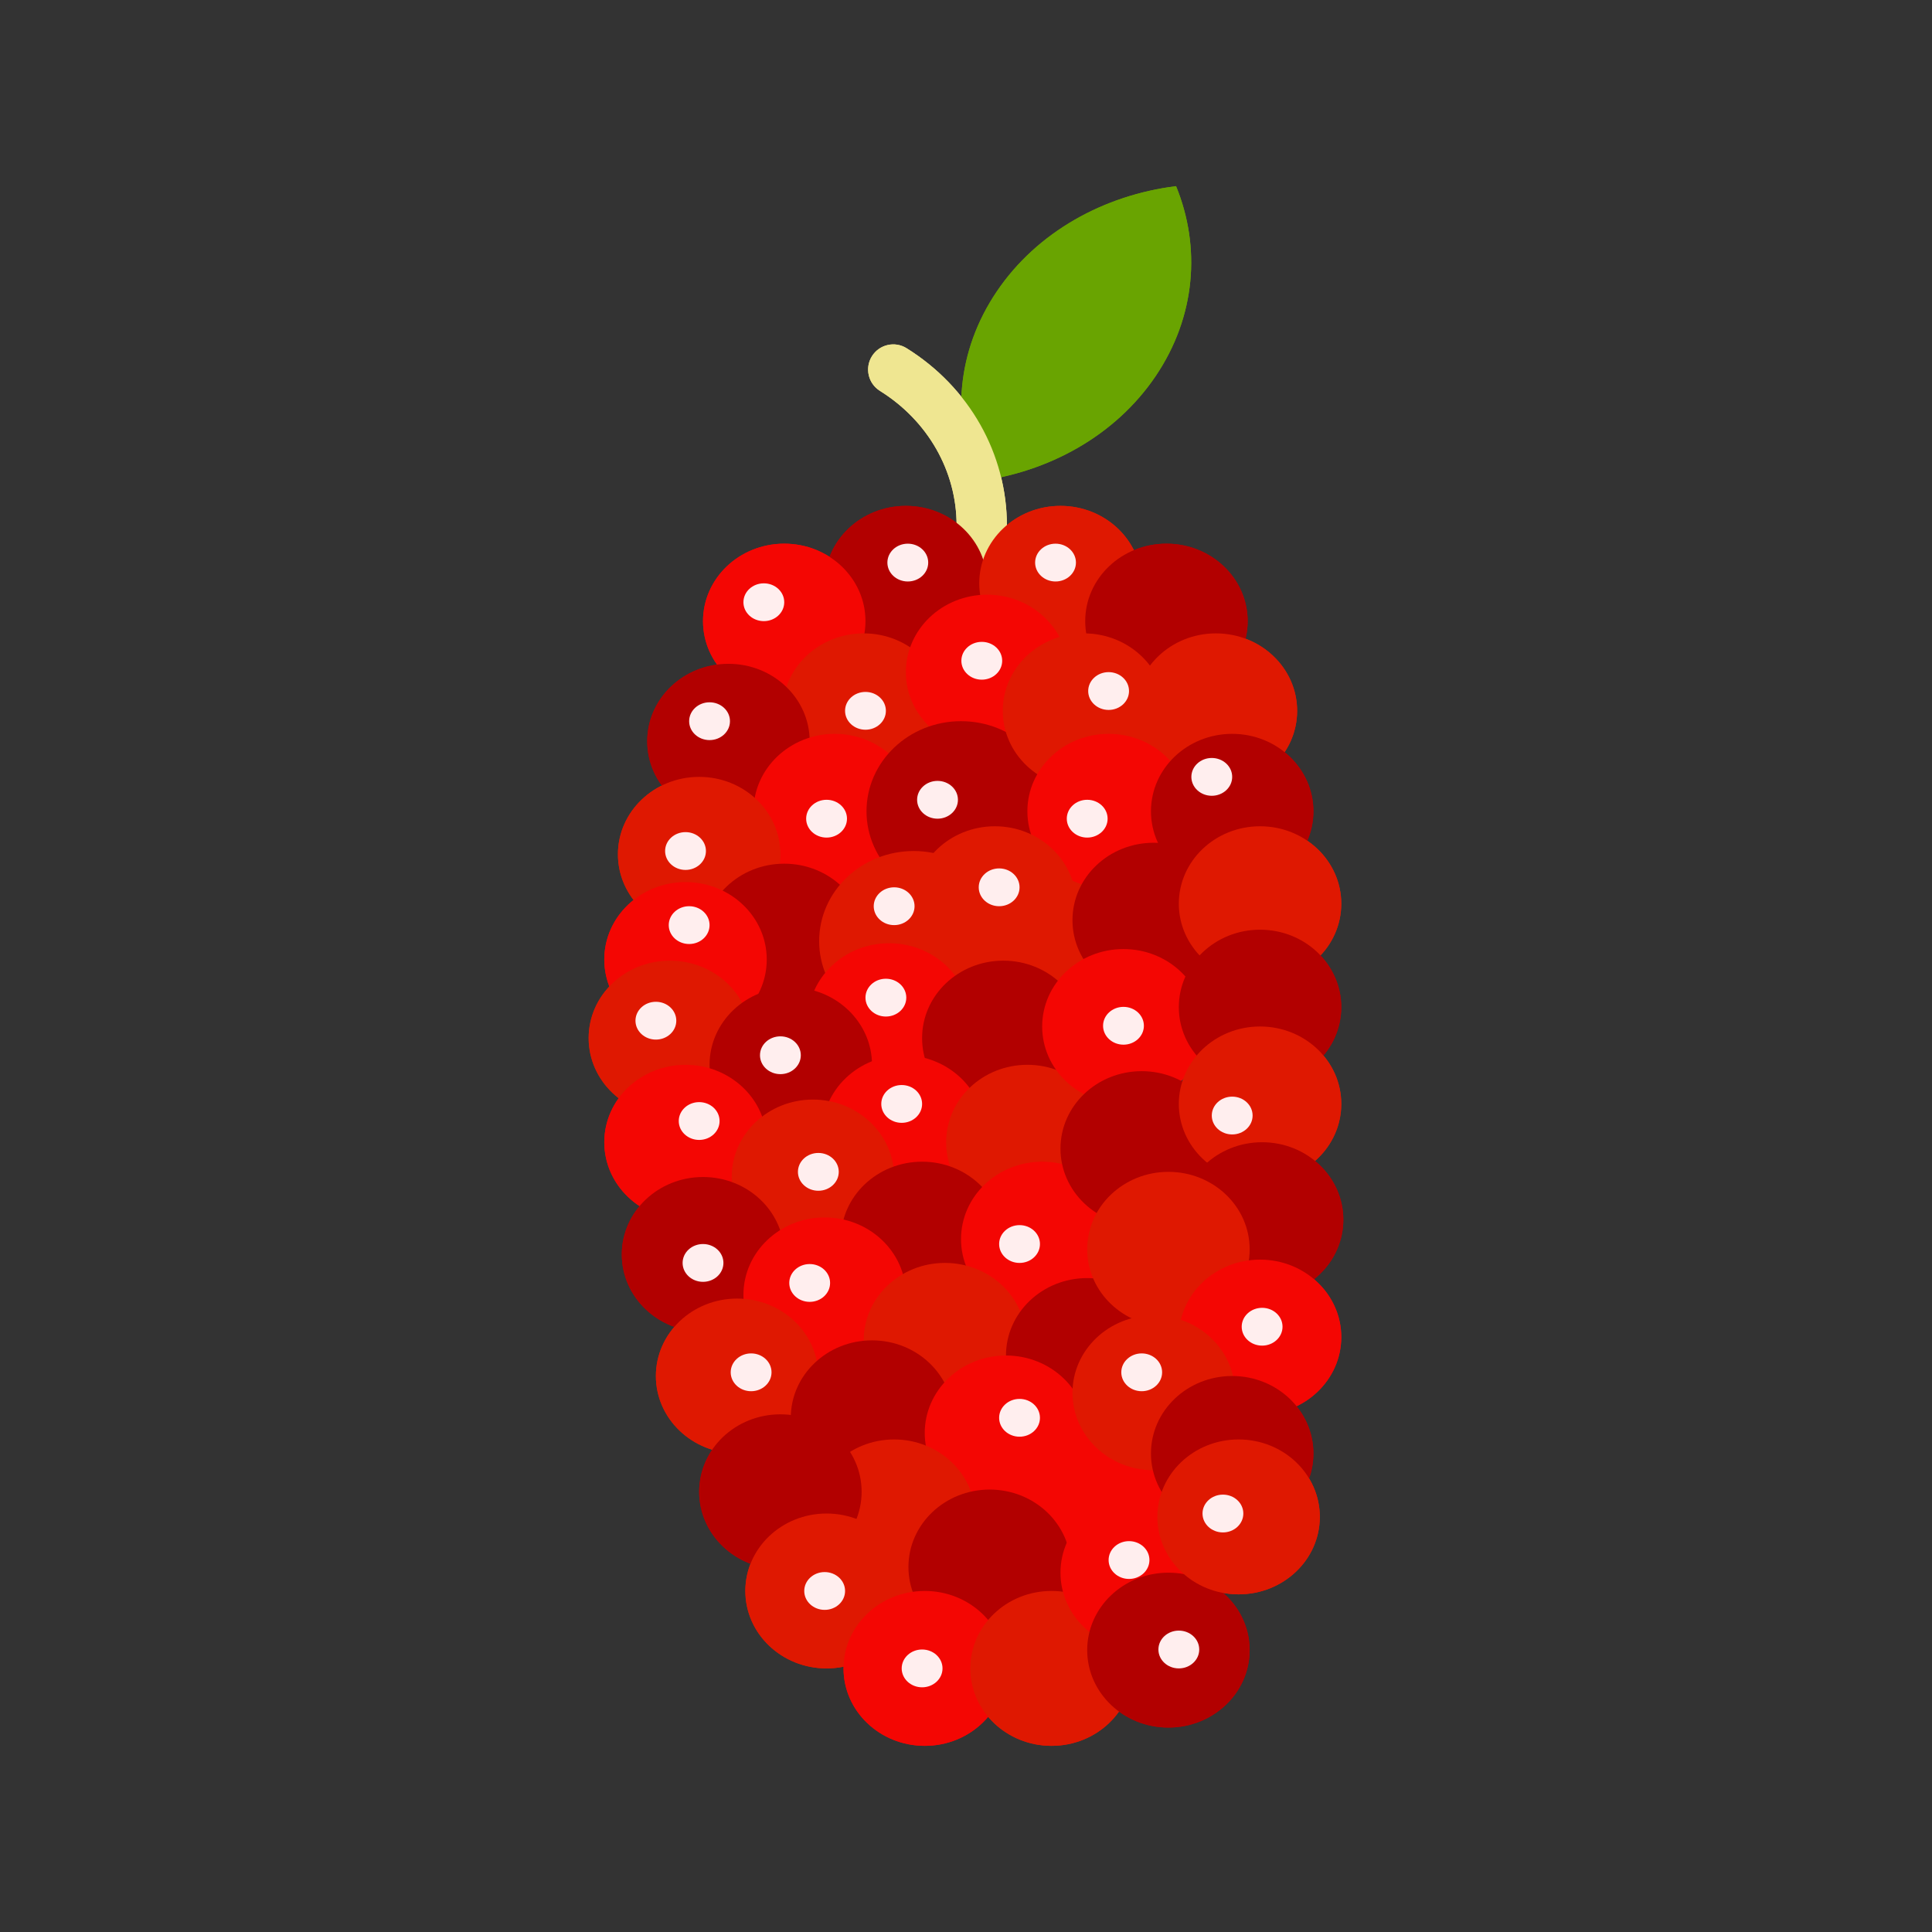 <!DOCTYPE svg PUBLIC "-//W3C//DTD SVG 1.1//EN" "http://www.w3.org/Graphics/SVG/1.1/DTD/svg11.dtd">
<!-- Uploaded to: SVG Repo, www.svgrepo.com, Transformed by: SVG Repo Mixer Tools -->
<svg width="800px" height="800px" viewBox="-12.8 -12.8 153.60 153.60" version="1.1" xml:space="preserve" xmlns="http://www.w3.org/2000/svg" xmlns:xlink="http://www.w3.org/1999/xlink" fill="#000000">

<rect x="-12.8" y="-12.8" width="153.60" height="153.60" fill="#333333" stroke="none"/>

<g id="SVGRepo_bgCarrier" stroke-width="0"/>

<g id="SVGRepo_tracerCarrier"> <style type="text/css"> .st0{fill:#69A401;} .st1{fill:#EFE691;} .st2{fill:#B20000;} .st3{fill:#DF1801;} .st4{fill:#F40603;} .st5{fill:#FFEEEE;} .st6{fill:#847B3C;} .st7{fill:#CEB600;} .st8{fill:#F8CD02;} .st9{fill:#F7C800;} .st10{fill:#F6E8B9;} .st11{fill:#F6E9CA;} .st12{fill:#CF8A11;} .st13{fill:#286F0D;} .st14{fill:#63271D;} .st15{fill:#EB8102;} .st16{fill:#E37303;} .st17{fill:#D97102;} .st18{fill:#BF6302;} .st19{fill:#EA9735;} .st20{fill:#3E1A01;} .st21{fill:#C96A0A;} .st22{fill:#CE2335;} .st23{fill:#C0242D;} .st24{fill:#BA1A23;} .st25{fill:#F9DCC7;} .st26{fill:#DBE2CE;} .st27{fill:#7D4B12;} .st28{fill:#75480C;} .st29{fill:#66410C;} .st30{fill:#88550D;} .st31{fill:#FFFEE9;} .st32{fill:#9B9F1A;} .st33{fill:#F6E177;} .st34{fill:#443A00;} .st35{fill:#305209;} .st36{fill:#7F7C04;} .st37{fill:#BAB424;} .st38{fill:#F7CF43;} .st39{fill:#DE940E;} .st40{fill:#5F570A;} .st41{fill:#175424;} .st42{fill:#215B25;} .st43{fill:#1B5020;} .st44{fill:#C0F9C0;} .st45{fill:#F3DA78;} .st46{fill:#BC441C;} .st47{fill:#148E2E;} .st48{fill:#283767;} .st49{fill:#425285;} .st50{fill:#CFDFFF;} .st51{fill:#1F2C55;} .st52{fill:#776220;} .st53{fill:#90236B;} .st54{fill:#5D1A47;} .st55{fill:#99499A;} .st56{fill:#FCCAFA;} .st57{fill:#917C31;} .st58{fill:#F4C435;} .st59{fill:#F1BC02;} .st60{fill:#F0B102;} .st61{fill:#F1F7BA;} .st62{fill:#E3DCB9;} .st63{fill:#BD6800;} .st64{fill:#E19704;} .st65{fill:#B2CA2B;} .st66{fill:#AFC20F;} .st67{fill:#B9CB00;} .st68{fill:#E5F392;} .st69{fill:#F78202;} .st70{fill:#F79613;} .st71{fill:#331F07;} .st72{fill:#402B16;} .st73{fill:#669404;} .st74{fill:#F58E13;} .st75{fill:#D87117;} .st76{fill:#216604;} .st77{fill:#286D08;} .st78{fill:#C8C625;} .st79{fill:#2C441F;} .st80{fill:#F1E6BF;} .st81{fill:#F2BE2E;} .st82{fill:#BF8F33;} .st83{fill:#568804;} .st84{fill:#669614;} .st85{fill:#688E0C;} .st86{fill:#4C7005;} .st87{fill:#A0CA49;} .st88{fill:#99BD70;} .st89{fill:#78AA25;} .st90{fill:#4B7C23;} .st91{fill:#EADBC8;} .st92{fill:#F0D5B0;} .st93{fill:#DF2B2B;} .st94{fill:#D1262C;} .st95{fill:#B7252C;} .st96{fill:#46670C;} .st97{fill:#F49D5B;} .st98{fill:#F57A55;} .st99{fill:#F1C3A7;} .st100{fill:#CC0917;} .st101{fill:#DC1035;} .st102{fill:#9BAC0F;} .st103{fill:#667A1D;} .st104{fill:#7A9D18;} .st105{fill:#F6F7E6;} .st106{fill:#F0194D;} .st107{fill:#362420;} .st108{fill:#530618;} .st109{fill:#44041A;} .st110{fill:#490419;} .st111{fill:#F8A459;} .st112{fill:#871B22;} .st113{fill:#600613;} .st114{fill:#F8C790;} .st115{fill:#447832;} .st116{fill:#7C473D;} .st117{fill:#441432;} .st118{fill:#51163F;} .st119{fill:#5B1A41;} .st120{fill:#FCEBF9;} .st121{fill:#ECE5CE;} .st122{fill:#BC3E2C;} .st123{fill:#A60F26;} .st124{fill:#C61632;} .st125{fill:#BD1331;} .st126{fill:#F8B772;} .st127{fill:#F7DDAC;} .st128{fill:#850E11;} .st129{fill:#191200;} .st130{fill:#553D2D;} .st131{fill:#F9E2D2;} .st132{fill:#CA8937;} .st133{fill:#462D16;} .st134{fill:#6D8916;} .st135{fill:#96B54E;} .st136{fill:#E3E2DE;} .st137{fill:#261811;} .st138{fill:#525C11;} .st139{fill:#14581E;} .st140{fill:#3D7712;} .st141{fill:#9BC148;} .st142{fill:#E22434;} .st143{fill:#C6DD9E;} .st144{fill:#F89A07;} .st145{fill:#F7A410;} .st146{fill:#F8AB19;} .st147{fill:#F7B81C;} .st148{fill:#E5870A;} .st149{fill:#97A304;} .st150{fill:#A88C5C;} .st151{fill:#ADC21E;} .st152{fill:#A3BA0B;} .st153{fill:#8D9E08;} .st154{fill:#E0DAB9;} .st155{fill:#684219;} .st156{fill:#777F05;} .st157{fill:#F2E9C4;} .st158{fill:#CBB465;} .st159{fill:#FFF5CA;} .st160{fill:#E52828;} .st161{fill:#F87302;} .st162{fill:#FF7B22;} .st163{fill:#FC7F10;} .st164{fill:#F8A200;} .st165{fill:#F8DC91;} .st166{fill:#FFFFFF;} .st167{fill:#F5D7D5;} .st168{fill:#EDA07A;} .st169{fill:#FCBEBE;} .st170{fill:#EAD991;} .st171{fill:#582612;} </style> <g id="_x33_0_Mulberry"> <g id="XMLID_364_"> <g id="XMLID_346_"> <path class="st0" d="M66.45,10.369c-3.207,4.742-3.602,10.284-1.627,15.107 c5.721-0.715,11.044-3.627,14.251-8.369C82.281,12.365,82.676,6.823,80.701,2C74.98,2.715,69.657,5.627,66.45,10.369z" id="XMLID_350_"/> <path class="st1" d="M65.147,36.772c-0.013,0-0.025,0-0.038,0c-1.104-0.021-1.983-0.933-1.963-2.037l0.107-5.778 c0-4.295-2.277-8.301-6.093-10.679c-0.938-0.584-1.224-1.817-0.64-2.755c0.584-0.938,1.818-1.225,2.755-0.64 c4.995,3.113,7.978,8.389,7.978,14.11l-0.107,5.815C67.126,35.901,66.234,36.772,65.147,36.772z"/> </g> <g id="XMLID_19_"> <ellipse class="st2" cx="59.22" cy="33.576" id="XMLID_1473_" rx="6.458" ry="6.157"/> <ellipse class="st3" cx="71.511" cy="33.576" id="XMLID_1474_" rx="6.458" ry="6.157"/> <ellipse class="st4" cx="49.55" cy="36.581" id="XMLID_1482_" rx="6.458" ry="6.157"/> <ellipse class="st3" cx="55.866" cy="43.713" id="XMLID_1475_" rx="6.458" ry="6.157"/> <ellipse class="st4" cx="65.678" cy="40.636" id="XMLID_1492_" rx="6.458" ry="6.157"/> <ellipse class="st2" cx="79.936" cy="36.581" id="XMLID_1483_" rx="6.458" ry="6.157"/> <ellipse class="st2" cx="45.114" cy="46.132" id="XMLID_2063_" rx="6.458" ry="6.157"/> <ellipse class="st4" cx="53.562" cy="51.7" id="XMLID_1485_" rx="6.458" ry="6.157"/> <ellipse class="st2" cx="63.604" cy="51.7" id="XMLID_2074_" rx="7.514" ry="7.164"/> <ellipse class="st3" cx="73.381" cy="43.713" id="XMLID_2070_" rx="6.458" ry="6.157"/> <ellipse class="st3" cx="83.869" cy="43.713" id="XMLID_2079_" rx="6.458" ry="6.157"/> <ellipse class="st3" cx="42.786" cy="55.121" id="XMLID_2090_" rx="6.458" ry="6.157"/> <ellipse class="st2" cx="49.55" cy="62.023" id="XMLID_2086_" rx="6.458" ry="6.157"/> <ellipse class="st3" cx="59.839" cy="62.023" id="XMLID_2094_" rx="7.514" ry="7.164"/> <ellipse class="st3" cx="72.13" cy="62.023" id="XMLID_2091_" rx="6.458" ry="6.157"/> <ellipse class="st4" cx="75.338" cy="51.7" id="XMLID_1499_" rx="6.458" ry="6.157"/> <ellipse class="st2" cx="85.163" cy="51.7" id="XMLID_1182_" rx="6.458" ry="6.157"/> <ellipse class="st4" cx="41.701" cy="63.485" id="XMLID_1513_" rx="6.458" ry="6.157"/> <ellipse class="st3" cx="66.297" cy="59.048" id="XMLID_1500_" rx="6.458" ry="6.157"/> <ellipse class="st4" cx="57.885" cy="68.348" id="XMLID_1150_" rx="6.458" ry="6.157"/> <ellipse class="st2" cx="66.967" cy="69.732" id="XMLID_1134_" rx="6.458" ry="6.157"/> <ellipse class="st2" cx="78.923" cy="60.358" id="XMLID_1189_" rx="6.458" ry="6.157"/> <ellipse class="st3" cx="87.378" cy="59.048" id="XMLID_1151_" rx="6.458" ry="6.157"/> <ellipse class="st3" cx="40.458" cy="69.732" id="XMLID_1545_" rx="6.458" ry="6.157"/> <ellipse class="st2" cx="50.07" cy="71.855" id="XMLID_1521_" rx="6.458" ry="6.157"/> <ellipse class="st4" cx="59.019" cy="77.252" id="XMLID_1637_" rx="6.458" ry="6.157"/> <ellipse class="st3" cx="68.88" cy="78.012" id="XMLID_1547_" rx="6.458" ry="6.157"/> <ellipse class="st4" cx="76.514" cy="68.81" id="XMLID_1642_" rx="6.458" ry="6.157"/> <ellipse class="st2" cx="87.378" cy="67.271" id="XMLID_1638_" rx="6.458" ry="6.157"/> <ellipse class="st4" cx="41.701" cy="78.012" id="XMLID_1646_" rx="6.458" ry="6.157"/> <ellipse class="st3" cx="51.829" cy="80.776" id="XMLID_1643_" rx="6.458" ry="6.157"/> <ellipse class="st2" cx="60.51" cy="85.715" id="XMLID_1651_" rx="6.458" ry="6.157"/> <ellipse class="st4" cx="70.062" cy="85.715" id="XMLID_1647_" rx="6.458" ry="6.157"/> <ellipse class="st2" cx="77.969" cy="78.518" id="XMLID_1655_" rx="6.458" ry="6.157"/> <ellipse class="st3" cx="87.378" cy="74.966" id="XMLID_1652_" rx="6.458" ry="6.157"/> <ellipse class="st2" cx="43.092" cy="86.933" id="XMLID_1666_" rx="6.458" ry="6.157"/> <ellipse class="st4" cx="52.763" cy="90.147" id="XMLID_1663_" rx="6.458" ry="6.157"/> <ellipse class="st3" cx="62.324" cy="93.763" id="XMLID_1670_" rx="6.458" ry="6.157"/> <ellipse class="st2" cx="73.636" cy="94.968" id="XMLID_1667_" rx="6.458" ry="6.157"/> <ellipse class="st2" cx="87.542" cy="84.168" id="XMLID_1671_" rx="6.458" ry="6.157"/> <ellipse class="st3" cx="45.803" cy="96.597" id="XMLID_1677_" rx="6.458" ry="6.157"/> <ellipse class="st2" cx="56.528" cy="99.92" id="XMLID_1674_" rx="6.458" ry="6.157"/> <ellipse class="st4" cx="67.178" cy="101.124" id="XMLID_1681_" rx="6.458" ry="6.157"/> <ellipse class="st3" cx="80.094" cy="86.523" id="XMLID_1678_" rx="6.458" ry="6.157"/> <ellipse class="st3" cx="58.287" cy="107.798" id="XMLID_1685_" rx="6.458" ry="6.157"/> <ellipse class="st4" cx="73.093" cy="105.626" id="XMLID_1682_" rx="6.458" ry="6.157"/> <ellipse class="st2" cx="65.882" cy="111.782" id="XMLID_1690_" rx="6.458" ry="6.157"/> <ellipse class="st4" cx="87.378" cy="93.501" id="XMLID_1686_" rx="6.458" ry="6.157"/> <ellipse class="st3" cx="78.923" cy="97.933" id="XMLID_1694_" rx="6.458" ry="6.157"/> <ellipse class="st2" cx="85.163" cy="102.754" id="XMLID_1691_" rx="6.458" ry="6.157"/> <ellipse class="st2" cx="49.244" cy="105.8" id="XMLID_365_" rx="6.458" ry="6.157"/> <ellipse class="st3" cx="52.915" cy="113.687" id="XMLID_807_" rx="6.458" ry="6.157"/> <ellipse class="st4" cx="60.721" cy="119.843" id="XMLID_1695_" rx="6.458" ry="6.157"/> <ellipse class="st3" cx="70.801" cy="119.843" id="XMLID_1696_" rx="6.458" ry="6.157"/> <ellipse class="st4" cx="77.969" cy="112.233" id="XMLID_1640_" rx="6.458" ry="6.157"/> <ellipse class="st2" cx="80.094" cy="118.389" id="XMLID_48_" rx="6.458" ry="6.157"/> <ellipse class="st3" cx="85.672" cy="107.798" id="XMLID_49_" rx="6.458" ry="6.157"/> </g> <g id="XMLID_1751_"> <ellipse class="st5" cx="47.927" cy="35.079" id="XMLID_127_" rx="1.623" ry="1.503"/> <ellipse class="st5" cx="59.373" cy="31.927" id="XMLID_131_" rx="1.623" ry="1.503"/> <ellipse class="st5" cx="56.008" cy="43.713" id="XMLID_158_" rx="1.623" ry="1.503"/> <ellipse class="st5" cx="71.118" cy="31.927" id="XMLID_271_" rx="1.623" ry="1.503"/> <ellipse class="st5" cx="43.612" cy="44.537" id="XMLID_299_" rx="1.623" ry="1.503"/> <ellipse class="st5" cx="41.701" cy="54.859" id="XMLID_414_" rx="1.623" ry="1.503"/> <ellipse class="st5" cx="52.915" cy="52.288" id="XMLID_555_" rx="1.623" ry="1.503"/> <ellipse class="st5" cx="65.254" cy="39.733" id="XMLID_593_" rx="1.623" ry="1.503"/> <ellipse class="st5" cx="66.635" cy="57.744" id="XMLID_1411_" rx="1.623" ry="1.503"/> <ellipse class="st5" cx="61.736" cy="50.786" id="XMLID_1725_" rx="1.623" ry="1.503"/> <ellipse class="st5" cx="58.287" cy="59.247" id="XMLID_1726_" rx="1.623" ry="1.503"/> <ellipse class="st5" cx="41.99" cy="60.749" id="XMLID_1727_" rx="1.623" ry="1.503"/> <ellipse class="st5" cx="39.345" cy="68.348" id="XMLID_1728_" rx="1.623" ry="1.503"/> <ellipse class="st5" cx="42.786" cy="76.325" id="XMLID_1729_" rx="1.623" ry="1.503"/> <ellipse class="st5" cx="43.092" cy="87.607" id="XMLID_1731_" rx="1.623" ry="1.503"/> <ellipse class="st5" cx="52.261" cy="80.366" id="XMLID_1733_" rx="1.623" ry="1.503"/> <ellipse class="st5" cx="49.244" cy="71.095" id="XMLID_1734_" rx="1.623" ry="1.503"/> <ellipse class="st5" cx="51.572" cy="89.199" id="XMLID_1735_" rx="1.623" ry="1.503"/> <ellipse class="st5" cx="57.63" cy="66.515" id="XMLID_1736_" rx="1.623" ry="1.503"/> <ellipse class="st5" cx="68.257" cy="86.104" id="XMLID_1738_" rx="1.623" ry="1.503"/> <ellipse class="st5" cx="68.257" cy="99.92" id="XMLID_1739_" rx="1.623" ry="1.503"/> <ellipse class="st5" cx="73.636" cy="52.288" id="XMLID_1740_" rx="1.623" ry="1.503"/> <ellipse class="st5" cx="85.163" cy="75.889" id="XMLID_1741_" rx="1.623" ry="1.503"/> <ellipse class="st5" cx="76.52" cy="68.752" id="XMLID_1742_" rx="1.623" ry="1.503"/> <ellipse class="st5" cx="75.338" cy="42.139" id="XMLID_1743_" rx="1.623" ry="1.503"/> <ellipse class="st5" cx="83.54" cy="48.964" id="XMLID_1744_" rx="1.623" ry="1.503"/> <ellipse class="st5" cx="76.961" cy="111.228" id="XMLID_1745_" rx="1.623" ry="1.503"/> <ellipse class="st5" cx="52.763" cy="113.687" id="XMLID_1747_" rx="1.623" ry="1.503"/> <ellipse class="st5" cx="60.51" cy="119.843" id="XMLID_1749_" rx="1.623" ry="1.503"/> <ellipse class="st5" cx="46.916" cy="96.303" id="XMLID_1750_" rx="1.623" ry="1.503"/> <ellipse class="st5" cx="87.542" cy="92.679" id="XMLID_1752_" rx="1.623" ry="1.503"/> <ellipse class="st5" cx="58.887" cy="74.966" id="XMLID_1756_" rx="1.623" ry="1.503"/> <ellipse class="st5" cx="80.92" cy="118.341" id="XMLID_1758_" rx="1.623" ry="1.503"/> <ellipse class="st5" cx="84.426" cy="107.53" id="XMLID_1759_" rx="1.623" ry="1.503"/> <ellipse class="st5" cx="77.969" cy="96.303" id="XMLID_1760_" rx="1.623" ry="1.503"/> </g> </g> </g> <g id="_x32_9_Star_Fruit"/> <g id="_x32_8_Apricot"/> <g id="_x32_7_Litchi"/> <g id="_x32_6_Kiwi"/> <g id="_x32_5_Jackfruit"/> <g id="_x32_4_Avacado"/> <g id="_x32_3_Blueberry"/> <g id="_x32_2_Purple_Grapes"/> <g id="_x32_1_Melon"/> <g id="_x32_0_Green_Grapes"/> <g id="_x31_9_Papaya"/> <g id="_x31_8_Pineapple"/> <g id="_x31_7_Banana"/> <g id="_x31_6_Tender_Coconut"/> <g id="_x31_5_Strawberry"/> <g id="_x31_4_Dragon_Fruit"/> <g id="_x31_3_Plum"/> <g id="_x31_2_Fig"/> <g id="_x31_1_Peach"/> <g id="_x31_0_Cherry"/> <g id="_x30_9_Sapota"/> <g id="_x30_8_Custard_Apple"/> <g id="_x30_7_Watermelon"/> <g id="_x30_6_Mango"/> <g id="_x30_5_Pear"/> <g id="_x30_4_Guava"/> <g id="_x30_3_Pomegranate"/> <g id="_x30_2_Orange"/> <g id="_x30_1_Apple"/> </g>

<g id="SVGRepo_iconCarrier"> <style type="text/css"> .st0{fill:#69A401;} .st1{fill:#EFE691;} .st2{fill:#B20000;} .st3{fill:#DF1801;} .st4{fill:#F40603;} .st5{fill:#FFEEEE;} .st6{fill:#847B3C;} .st7{fill:#CEB600;} .st8{fill:#F8CD02;} .st9{fill:#F7C800;} .st10{fill:#F6E8B9;} .st11{fill:#F6E9CA;} .st12{fill:#CF8A11;} .st13{fill:#286F0D;} .st14{fill:#63271D;} .st15{fill:#EB8102;} .st16{fill:#E37303;} .st17{fill:#D97102;} .st18{fill:#BF6302;} .st19{fill:#EA9735;} .st20{fill:#3E1A01;} .st21{fill:#C96A0A;} .st22{fill:#CE2335;} .st23{fill:#C0242D;} .st24{fill:#BA1A23;} .st25{fill:#F9DCC7;} .st26{fill:#DBE2CE;} .st27{fill:#7D4B12;} .st28{fill:#75480C;} .st29{fill:#66410C;} .st30{fill:#88550D;} .st31{fill:#FFFEE9;} .st32{fill:#9B9F1A;} .st33{fill:#F6E177;} .st34{fill:#443A00;} .st35{fill:#305209;} .st36{fill:#7F7C04;} .st37{fill:#BAB424;} .st38{fill:#F7CF43;} .st39{fill:#DE940E;} .st40{fill:#5F570A;} .st41{fill:#175424;} .st42{fill:#215B25;} .st43{fill:#1B5020;} .st44{fill:#C0F9C0;} .st45{fill:#F3DA78;} .st46{fill:#BC441C;} .st47{fill:#148E2E;} .st48{fill:#283767;} .st49{fill:#425285;} .st50{fill:#CFDFFF;} .st51{fill:#1F2C55;} .st52{fill:#776220;} .st53{fill:#90236B;} .st54{fill:#5D1A47;} .st55{fill:#99499A;} .st56{fill:#FCCAFA;} .st57{fill:#917C31;} .st58{fill:#F4C435;} .st59{fill:#F1BC02;} .st60{fill:#F0B102;} .st61{fill:#F1F7BA;} .st62{fill:#E3DCB9;} .st63{fill:#BD6800;} .st64{fill:#E19704;} .st65{fill:#B2CA2B;} .st66{fill:#AFC20F;} .st67{fill:#B9CB00;} .st68{fill:#E5F392;} .st69{fill:#F78202;} .st70{fill:#F79613;} .st71{fill:#331F07;} .st72{fill:#402B16;} .st73{fill:#669404;} .st74{fill:#F58E13;} .st75{fill:#D87117;} .st76{fill:#216604;} .st77{fill:#286D08;} .st78{fill:#C8C625;} .st79{fill:#2C441F;} .st80{fill:#F1E6BF;} .st81{fill:#F2BE2E;} .st82{fill:#BF8F33;} .st83{fill:#568804;} .st84{fill:#669614;} .st85{fill:#688E0C;} .st86{fill:#4C7005;} .st87{fill:#A0CA49;} .st88{fill:#99BD70;} .st89{fill:#78AA25;} .st90{fill:#4B7C23;} .st91{fill:#EADBC8;} .st92{fill:#F0D5B0;} .st93{fill:#DF2B2B;} .st94{fill:#D1262C;} .st95{fill:#B7252C;} .st96{fill:#46670C;} .st97{fill:#F49D5B;} .st98{fill:#F57A55;} .st99{fill:#F1C3A7;} .st100{fill:#CC0917;} .st101{fill:#DC1035;} .st102{fill:#9BAC0F;} .st103{fill:#667A1D;} .st104{fill:#7A9D18;} .st105{fill:#F6F7E6;} .st106{fill:#F0194D;} .st107{fill:#362420;} .st108{fill:#530618;} .st109{fill:#44041A;} .st110{fill:#490419;} .st111{fill:#F8A459;} .st112{fill:#871B22;} .st113{fill:#600613;} .st114{fill:#F8C790;} .st115{fill:#447832;} .st116{fill:#7C473D;} .st117{fill:#441432;} .st118{fill:#51163F;} .st119{fill:#5B1A41;} .st120{fill:#FCEBF9;} .st121{fill:#ECE5CE;} .st122{fill:#BC3E2C;} .st123{fill:#A60F26;} .st124{fill:#C61632;} .st125{fill:#BD1331;} .st126{fill:#F8B772;} .st127{fill:#F7DDAC;} .st128{fill:#850E11;} .st129{fill:#191200;} .st130{fill:#553D2D;} .st131{fill:#F9E2D2;} .st132{fill:#CA8937;} .st133{fill:#462D16;} .st134{fill:#6D8916;} .st135{fill:#96B54E;} .st136{fill:#E3E2DE;} .st137{fill:#261811;} .st138{fill:#525C11;} .st139{fill:#14581E;} .st140{fill:#3D7712;} .st141{fill:#9BC148;} .st142{fill:#E22434;} .st143{fill:#C6DD9E;} .st144{fill:#F89A07;} .st145{fill:#F7A410;} .st146{fill:#F8AB19;} .st147{fill:#F7B81C;} .st148{fill:#E5870A;} .st149{fill:#97A304;} .st150{fill:#A88C5C;} .st151{fill:#ADC21E;} .st152{fill:#A3BA0B;} .st153{fill:#8D9E08;} .st154{fill:#E0DAB9;} .st155{fill:#684219;} .st156{fill:#777F05;} .st157{fill:#F2E9C4;} .st158{fill:#CBB465;} .st159{fill:#FFF5CA;} .st160{fill:#E52828;} .st161{fill:#F87302;} .st162{fill:#FF7B22;} .st163{fill:#FC7F10;} .st164{fill:#F8A200;} .st165{fill:#F8DC91;} .st166{fill:#FFFFFF;} .st167{fill:#F5D7D5;} .st168{fill:#EDA07A;} .st169{fill:#FCBEBE;} .st170{fill:#EAD991;} .st171{fill:#582612;} </style> <g id="_x33_0_Mulberry"> <g id="XMLID_364_"> <g id="XMLID_346_"> <path class="st0" d="M66.45,10.369c-3.207,4.742-3.602,10.284-1.627,15.107 c5.721-0.715,11.044-3.627,14.251-8.369C82.281,12.365,82.676,6.823,80.701,2C74.98,2.715,69.657,5.627,66.45,10.369z" id="XMLID_350_"/> <path class="st1" d="M65.147,36.772c-0.013,0-0.025,0-0.038,0c-1.104-0.021-1.983-0.933-1.963-2.037l0.107-5.778 c0-4.295-2.277-8.301-6.093-10.679c-0.938-0.584-1.224-1.817-0.64-2.755c0.584-0.938,1.818-1.225,2.755-0.64 c4.995,3.113,7.978,8.389,7.978,14.11l-0.107,5.815C67.126,35.901,66.234,36.772,65.147,36.772z"/> </g> <g id="XMLID_19_"> <ellipse class="st2" cx="59.22" cy="33.576" id="XMLID_1473_" rx="6.458" ry="6.157"/> <ellipse class="st3" cx="71.511" cy="33.576" id="XMLID_1474_" rx="6.458" ry="6.157"/> <ellipse class="st4" cx="49.55" cy="36.581" id="XMLID_1482_" rx="6.458" ry="6.157"/> <ellipse class="st3" cx="55.866" cy="43.713" id="XMLID_1475_" rx="6.458" ry="6.157"/> <ellipse class="st4" cx="65.678" cy="40.636" id="XMLID_1492_" rx="6.458" ry="6.157"/> <ellipse class="st2" cx="79.936" cy="36.581" id="XMLID_1483_" rx="6.458" ry="6.157"/> <ellipse class="st2" cx="45.114" cy="46.132" id="XMLID_2063_" rx="6.458" ry="6.157"/> <ellipse class="st4" cx="53.562" cy="51.7" id="XMLID_1485_" rx="6.458" ry="6.157"/> <ellipse class="st2" cx="63.604" cy="51.7" id="XMLID_2074_" rx="7.514" ry="7.164"/> <ellipse class="st3" cx="73.381" cy="43.713" id="XMLID_2070_" rx="6.458" ry="6.157"/> <ellipse class="st3" cx="83.869" cy="43.713" id="XMLID_2079_" rx="6.458" ry="6.157"/> <ellipse class="st3" cx="42.786" cy="55.121" id="XMLID_2090_" rx="6.458" ry="6.157"/> <ellipse class="st2" cx="49.55" cy="62.023" id="XMLID_2086_" rx="6.458" ry="6.157"/> <ellipse class="st3" cx="59.839" cy="62.023" id="XMLID_2094_" rx="7.514" ry="7.164"/> <ellipse class="st3" cx="72.13" cy="62.023" id="XMLID_2091_" rx="6.458" ry="6.157"/> <ellipse class="st4" cx="75.338" cy="51.7" id="XMLID_1499_" rx="6.458" ry="6.157"/> <ellipse class="st2" cx="85.163" cy="51.7" id="XMLID_1182_" rx="6.458" ry="6.157"/> <ellipse class="st4" cx="41.701" cy="63.485" id="XMLID_1513_" rx="6.458" ry="6.157"/> <ellipse class="st3" cx="66.297" cy="59.048" id="XMLID_1500_" rx="6.458" ry="6.157"/> <ellipse class="st4" cx="57.885" cy="68.348" id="XMLID_1150_" rx="6.458" ry="6.157"/> <ellipse class="st2" cx="66.967" cy="69.732" id="XMLID_1134_" rx="6.458" ry="6.157"/> <ellipse class="st2" cx="78.923" cy="60.358" id="XMLID_1189_" rx="6.458" ry="6.157"/> <ellipse class="st3" cx="87.378" cy="59.048" id="XMLID_1151_" rx="6.458" ry="6.157"/> <ellipse class="st3" cx="40.458" cy="69.732" id="XMLID_1545_" rx="6.458" ry="6.157"/> <ellipse class="st2" cx="50.07" cy="71.855" id="XMLID_1521_" rx="6.458" ry="6.157"/> <ellipse class="st4" cx="59.019" cy="77.252" id="XMLID_1637_" rx="6.458" ry="6.157"/> <ellipse class="st3" cx="68.88" cy="78.012" id="XMLID_1547_" rx="6.458" ry="6.157"/> <ellipse class="st4" cx="76.514" cy="68.81" id="XMLID_1642_" rx="6.458" ry="6.157"/> <ellipse class="st2" cx="87.378" cy="67.271" id="XMLID_1638_" rx="6.458" ry="6.157"/> <ellipse class="st4" cx="41.701" cy="78.012" id="XMLID_1646_" rx="6.458" ry="6.157"/> <ellipse class="st3" cx="51.829" cy="80.776" id="XMLID_1643_" rx="6.458" ry="6.157"/> <ellipse class="st2" cx="60.51" cy="85.715" id="XMLID_1651_" rx="6.458" ry="6.157"/> <ellipse class="st4" cx="70.062" cy="85.715" id="XMLID_1647_" rx="6.458" ry="6.157"/> <ellipse class="st2" cx="77.969" cy="78.518" id="XMLID_1655_" rx="6.458" ry="6.157"/> <ellipse class="st3" cx="87.378" cy="74.966" id="XMLID_1652_" rx="6.458" ry="6.157"/> <ellipse class="st2" cx="43.092" cy="86.933" id="XMLID_1666_" rx="6.458" ry="6.157"/> <ellipse class="st4" cx="52.763" cy="90.147" id="XMLID_1663_" rx="6.458" ry="6.157"/> <ellipse class="st3" cx="62.324" cy="93.763" id="XMLID_1670_" rx="6.458" ry="6.157"/> <ellipse class="st2" cx="73.636" cy="94.968" id="XMLID_1667_" rx="6.458" ry="6.157"/> <ellipse class="st2" cx="87.542" cy="84.168" id="XMLID_1671_" rx="6.458" ry="6.157"/> <ellipse class="st3" cx="45.803" cy="96.597" id="XMLID_1677_" rx="6.458" ry="6.157"/> <ellipse class="st2" cx="56.528" cy="99.92" id="XMLID_1674_" rx="6.458" ry="6.157"/> <ellipse class="st4" cx="67.178" cy="101.124" id="XMLID_1681_" rx="6.458" ry="6.157"/> <ellipse class="st3" cx="80.094" cy="86.523" id="XMLID_1678_" rx="6.458" ry="6.157"/> <ellipse class="st3" cx="58.287" cy="107.798" id="XMLID_1685_" rx="6.458" ry="6.157"/> <ellipse class="st4" cx="73.093" cy="105.626" id="XMLID_1682_" rx="6.458" ry="6.157"/> <ellipse class="st2" cx="65.882" cy="111.782" id="XMLID_1690_" rx="6.458" ry="6.157"/> <ellipse class="st4" cx="87.378" cy="93.501" id="XMLID_1686_" rx="6.458" ry="6.157"/> <ellipse class="st3" cx="78.923" cy="97.933" id="XMLID_1694_" rx="6.458" ry="6.157"/> <ellipse class="st2" cx="85.163" cy="102.754" id="XMLID_1691_" rx="6.458" ry="6.157"/> <ellipse class="st2" cx="49.244" cy="105.8" id="XMLID_365_" rx="6.458" ry="6.157"/> <ellipse class="st3" cx="52.915" cy="113.687" id="XMLID_807_" rx="6.458" ry="6.157"/> <ellipse class="st4" cx="60.721" cy="119.843" id="XMLID_1695_" rx="6.458" ry="6.157"/> <ellipse class="st3" cx="70.801" cy="119.843" id="XMLID_1696_" rx="6.458" ry="6.157"/> <ellipse class="st4" cx="77.969" cy="112.233" id="XMLID_1640_" rx="6.458" ry="6.157"/> <ellipse class="st2" cx="80.094" cy="118.389" id="XMLID_48_" rx="6.458" ry="6.157"/> <ellipse class="st3" cx="85.672" cy="107.798" id="XMLID_49_" rx="6.458" ry="6.157"/> </g> <g id="XMLID_1751_"> <ellipse class="st5" cx="47.927" cy="35.079" id="XMLID_127_" rx="1.623" ry="1.503"/> <ellipse class="st5" cx="59.373" cy="31.927" id="XMLID_131_" rx="1.623" ry="1.503"/> <ellipse class="st5" cx="56.008" cy="43.713" id="XMLID_158_" rx="1.623" ry="1.503"/> <ellipse class="st5" cx="71.118" cy="31.927" id="XMLID_271_" rx="1.623" ry="1.503"/> <ellipse class="st5" cx="43.612" cy="44.537" id="XMLID_299_" rx="1.623" ry="1.503"/> <ellipse class="st5" cx="41.701" cy="54.859" id="XMLID_414_" rx="1.623" ry="1.503"/> <ellipse class="st5" cx="52.915" cy="52.288" id="XMLID_555_" rx="1.623" ry="1.503"/> <ellipse class="st5" cx="65.254" cy="39.733" id="XMLID_593_" rx="1.623" ry="1.503"/> <ellipse class="st5" cx="66.635" cy="57.744" id="XMLID_1411_" rx="1.623" ry="1.503"/> <ellipse class="st5" cx="61.736" cy="50.786" id="XMLID_1725_" rx="1.623" ry="1.503"/> <ellipse class="st5" cx="58.287" cy="59.247" id="XMLID_1726_" rx="1.623" ry="1.503"/> <ellipse class="st5" cx="41.99" cy="60.749" id="XMLID_1727_" rx="1.623" ry="1.503"/> <ellipse class="st5" cx="39.345" cy="68.348" id="XMLID_1728_" rx="1.623" ry="1.503"/> <ellipse class="st5" cx="42.786" cy="76.325" id="XMLID_1729_" rx="1.623" ry="1.503"/> <ellipse class="st5" cx="43.092" cy="87.607" id="XMLID_1731_" rx="1.623" ry="1.503"/> <ellipse class="st5" cx="52.261" cy="80.366" id="XMLID_1733_" rx="1.623" ry="1.503"/> <ellipse class="st5" cx="49.244" cy="71.095" id="XMLID_1734_" rx="1.623" ry="1.503"/> <ellipse class="st5" cx="51.572" cy="89.199" id="XMLID_1735_" rx="1.623" ry="1.503"/> <ellipse class="st5" cx="57.63" cy="66.515" id="XMLID_1736_" rx="1.623" ry="1.503"/> <ellipse class="st5" cx="68.257" cy="86.104" id="XMLID_1738_" rx="1.623" ry="1.503"/> <ellipse class="st5" cx="68.257" cy="99.92" id="XMLID_1739_" rx="1.623" ry="1.503"/> <ellipse class="st5" cx="73.636" cy="52.288" id="XMLID_1740_" rx="1.623" ry="1.503"/> <ellipse class="st5" cx="85.163" cy="75.889" id="XMLID_1741_" rx="1.623" ry="1.503"/> <ellipse class="st5" cx="76.52" cy="68.752" id="XMLID_1742_" rx="1.623" ry="1.503"/> <ellipse class="st5" cx="75.338" cy="42.139" id="XMLID_1743_" rx="1.623" ry="1.503"/> <ellipse class="st5" cx="83.54" cy="48.964" id="XMLID_1744_" rx="1.623" ry="1.503"/> <ellipse class="st5" cx="76.961" cy="111.228" id="XMLID_1745_" rx="1.623" ry="1.503"/> <ellipse class="st5" cx="52.763" cy="113.687" id="XMLID_1747_" rx="1.623" ry="1.503"/> <ellipse class="st5" cx="60.51" cy="119.843" id="XMLID_1749_" rx="1.623" ry="1.503"/> <ellipse class="st5" cx="46.916" cy="96.303" id="XMLID_1750_" rx="1.623" ry="1.503"/> <ellipse class="st5" cx="87.542" cy="92.679" id="XMLID_1752_" rx="1.623" ry="1.503"/> <ellipse class="st5" cx="58.887" cy="74.966" id="XMLID_1756_" rx="1.623" ry="1.503"/> <ellipse class="st5" cx="80.92" cy="118.341" id="XMLID_1758_" rx="1.623" ry="1.503"/> <ellipse class="st5" cx="84.426" cy="107.53" id="XMLID_1759_" rx="1.623" ry="1.503"/> <ellipse class="st5" cx="77.969" cy="96.303" id="XMLID_1760_" rx="1.623" ry="1.503"/> </g> </g> </g> <g id="_x32_9_Star_Fruit"/> <g id="_x32_8_Apricot"/> <g id="_x32_7_Litchi"/> <g id="_x32_6_Kiwi"/> <g id="_x32_5_Jackfruit"/> <g id="_x32_4_Avacado"/> <g id="_x32_3_Blueberry"/> <g id="_x32_2_Purple_Grapes"/> <g id="_x32_1_Melon"/> <g id="_x32_0_Green_Grapes"/> <g id="_x31_9_Papaya"/> <g id="_x31_8_Pineapple"/> <g id="_x31_7_Banana"/> <g id="_x31_6_Tender_Coconut"/> <g id="_x31_5_Strawberry"/> <g id="_x31_4_Dragon_Fruit"/> <g id="_x31_3_Plum"/> <g id="_x31_2_Fig"/> <g id="_x31_1_Peach"/> <g id="_x31_0_Cherry"/> <g id="_x30_9_Sapota"/> <g id="_x30_8_Custard_Apple"/> <g id="_x30_7_Watermelon"/> <g id="_x30_6_Mango"/> <g id="_x30_5_Pear"/> <g id="_x30_4_Guava"/> <g id="_x30_3_Pomegranate"/> <g id="_x30_2_Orange"/> <g id="_x30_1_Apple"/> </g>

</svg>